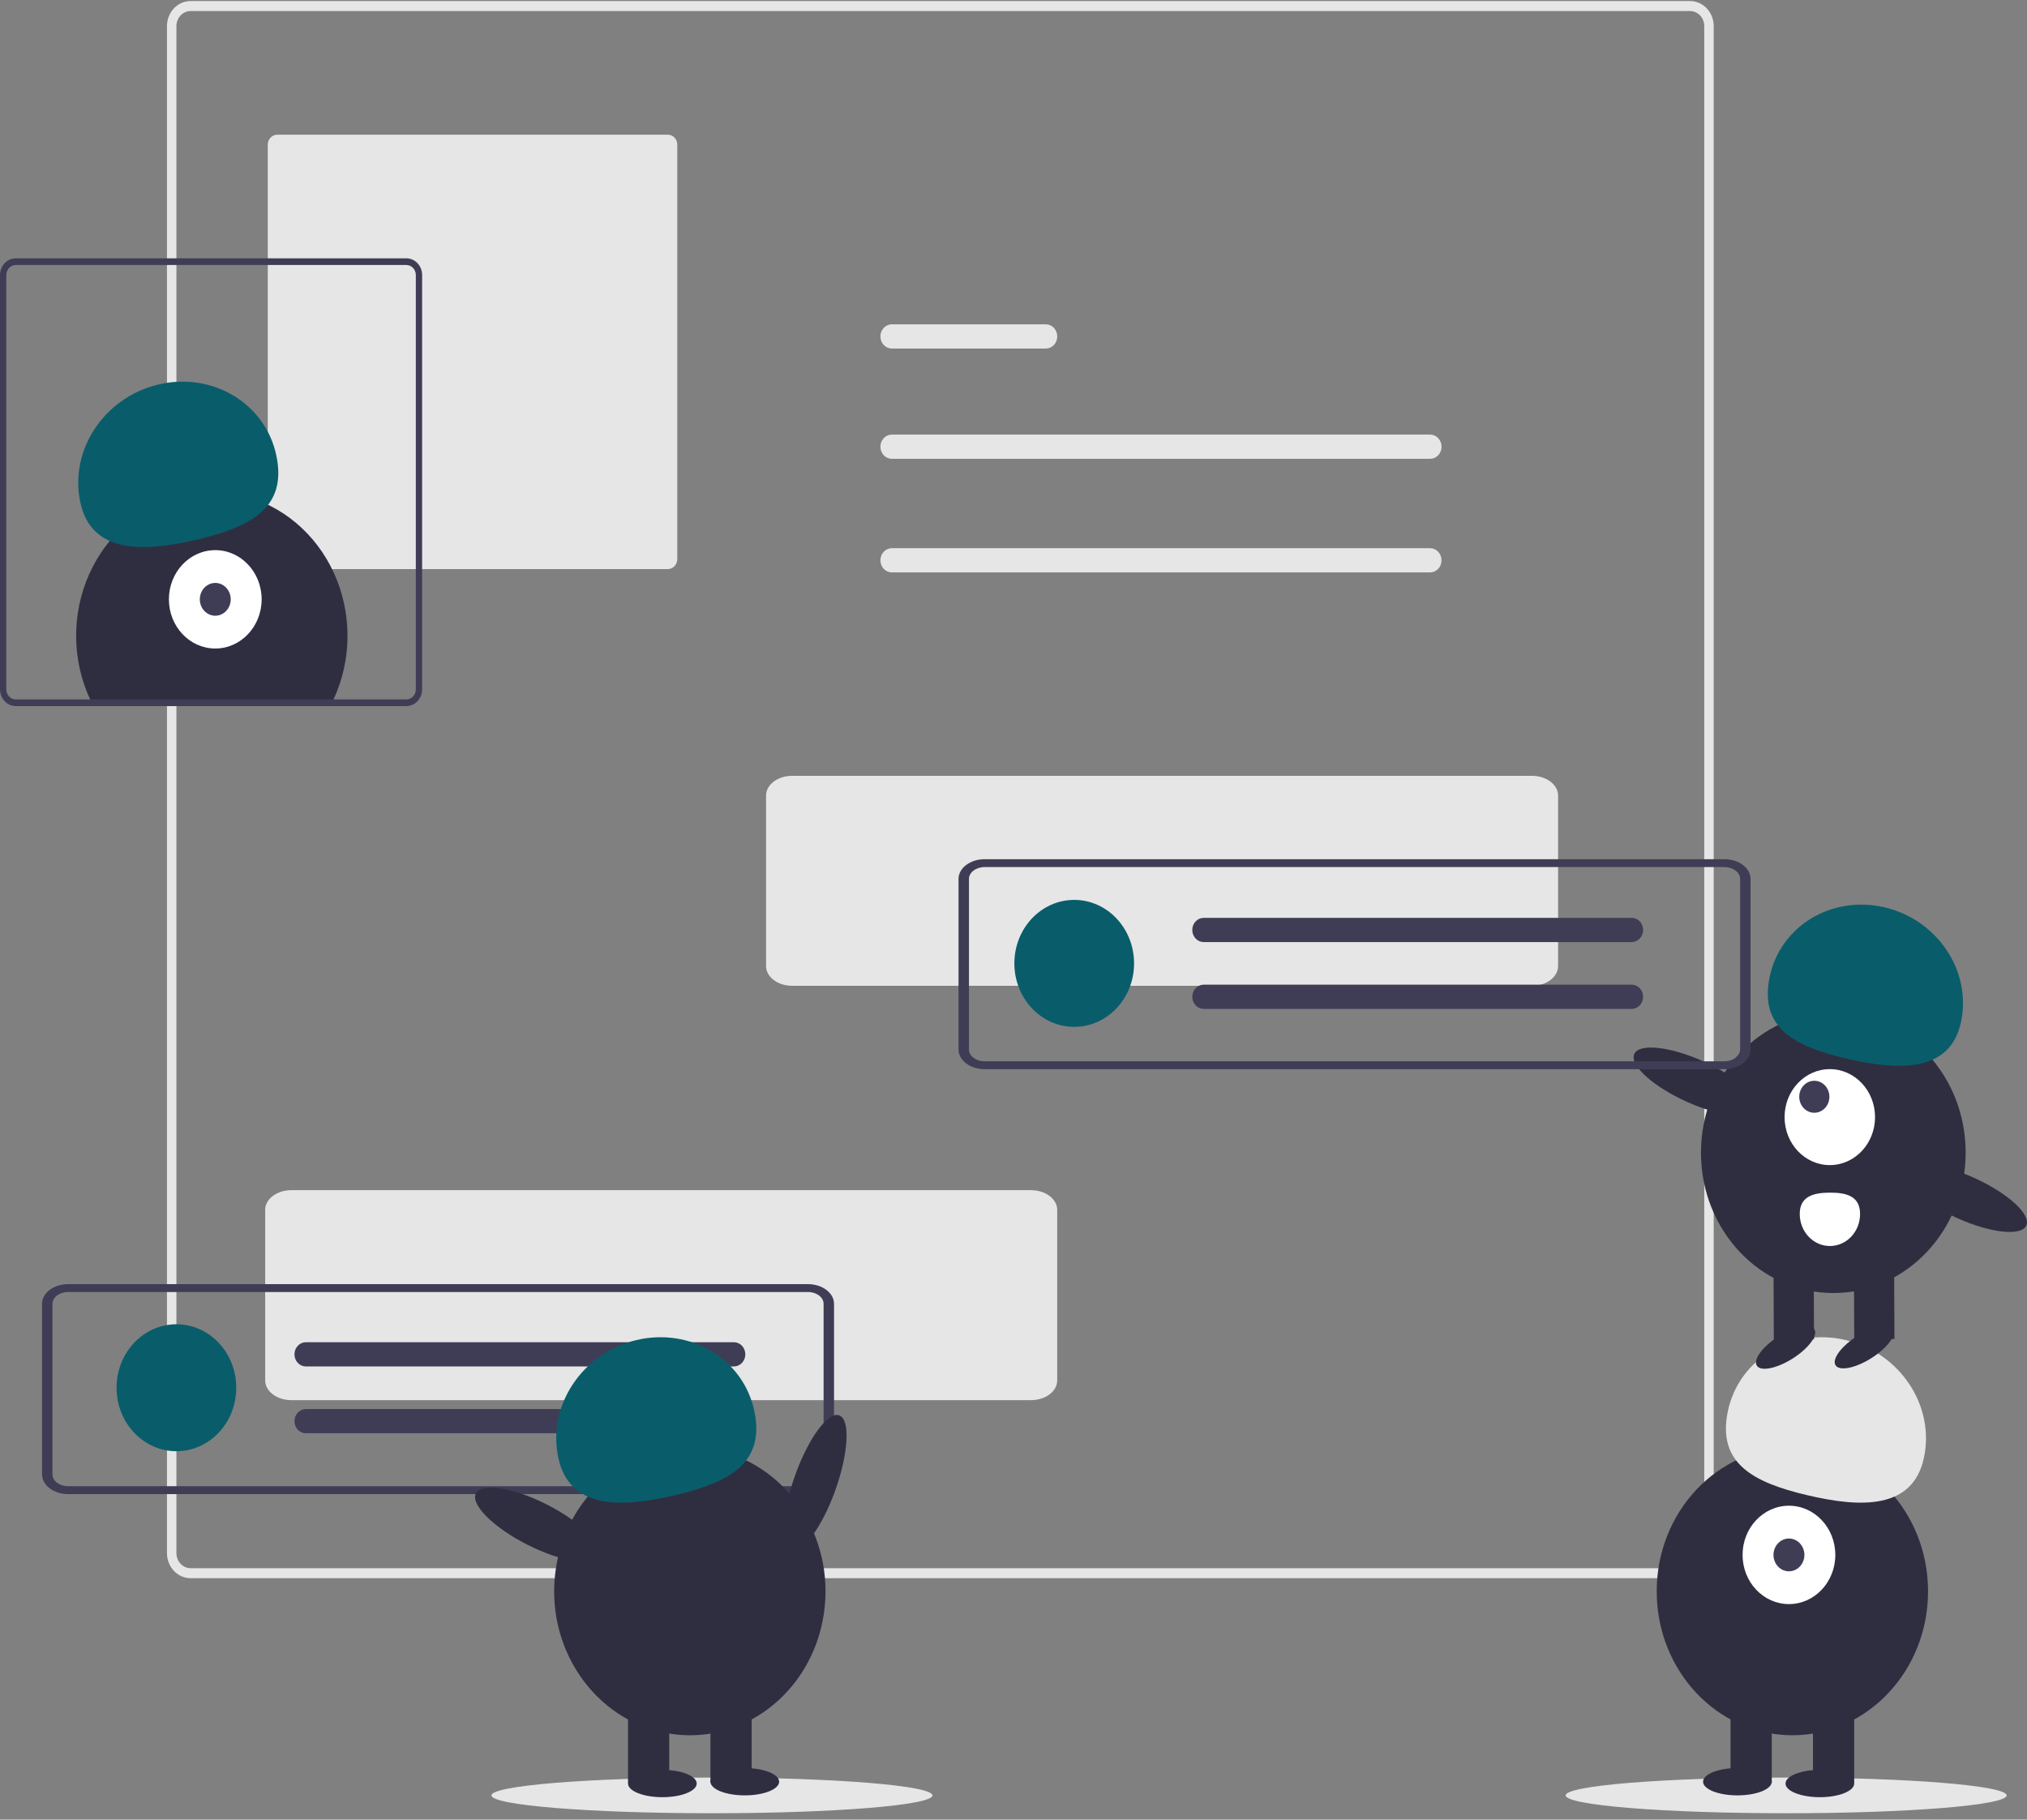 <svg width="274" height="246" viewBox="0 0 274 246" fill="none" xmlns="http://www.w3.org/2000/svg">
<rect x="0" y="0" width="274" height="246" fill="#808080" stroke="none"/>
<g clip-path="url(#clip0)">
<path d="M241.445 245.139C257.907 245.139 271.253 244.059 271.253 242.727C271.253 241.395 257.907 240.315 241.445 240.315C224.982 240.315 211.637 241.395 211.637 242.727C211.637 244.059 224.982 245.139 241.445 245.139Z" fill="#E6E6E6"/>
<path d="M96.237 245.139C112.7 245.139 126.045 244.059 126.045 242.727C126.045 241.395 112.7 240.315 96.237 240.315C79.775 240.315 66.429 241.395 66.429 242.727C66.429 244.059 79.775 245.139 96.237 245.139Z" fill="#E6E6E6"/>
<path d="M228.457 213.364H25.763C24.916 213.363 24.104 213.005 23.505 212.37C22.907 211.735 22.57 210.874 22.569 209.976V3.527C22.57 2.629 22.907 1.768 23.505 1.133C24.104 0.497 24.916 0.14 25.763 0.139H228.457C229.304 0.14 230.116 0.497 230.714 1.133C231.313 1.768 231.65 2.629 231.651 3.527V209.976C231.65 210.874 231.313 211.735 230.714 212.37C230.116 213.005 229.304 213.363 228.457 213.364ZM25.763 1.494C25.255 1.495 24.767 1.709 24.408 2.09C24.049 2.472 23.847 2.988 23.846 3.527V209.976C23.847 210.515 24.049 211.031 24.408 211.412C24.767 211.794 25.255 212.008 25.763 212.009H228.457C228.965 212.008 229.452 211.794 229.811 211.412C230.171 211.031 230.373 210.515 230.373 209.976V3.527C230.373 2.988 230.171 2.472 229.811 2.09C229.452 1.709 228.965 1.495 228.457 1.494H25.763Z" fill="#E6E6E6"/>
<path d="M37.473 18.209C37.134 18.209 36.809 18.352 36.57 18.606C36.33 18.86 36.196 19.205 36.195 19.564V75.581C36.196 75.94 36.33 76.285 36.57 76.539C36.809 76.793 37.134 76.936 37.473 76.936H90.276C90.614 76.936 90.939 76.793 91.178 76.539C91.418 76.285 91.553 75.94 91.553 75.581V19.564C91.553 19.205 91.418 18.86 91.178 18.606C90.939 18.352 90.614 18.209 90.276 18.209H37.473Z" fill="#E6E6E6"/>
<path d="M120.527 58.754C120.122 58.761 119.736 58.936 119.452 59.243C119.168 59.549 119.009 59.961 119.009 60.391C119.009 60.821 119.168 61.233 119.452 61.539C119.736 61.846 120.122 62.021 120.527 62.028H193.292C193.495 62.032 193.696 61.994 193.885 61.915C194.074 61.836 194.247 61.719 194.393 61.569C194.539 61.42 194.656 61.241 194.737 61.043C194.818 60.846 194.861 60.633 194.864 60.418C194.868 60.202 194.831 59.989 194.756 59.788C194.681 59.588 194.57 59.405 194.429 59.251C194.287 59.096 194.119 58.973 193.932 58.887C193.746 58.802 193.545 58.757 193.342 58.754C193.325 58.753 193.308 58.753 193.292 58.754H120.527Z" fill="#E6E6E6"/>
<path d="M120.527 43.846C120.122 43.853 119.736 44.029 119.452 44.335C119.168 44.641 119.009 45.054 119.009 45.483C119.009 45.913 119.168 46.325 119.452 46.632C119.736 46.938 120.122 47.114 120.527 47.121H141.34C141.543 47.125 141.745 47.086 141.934 47.008C142.123 46.929 142.296 46.811 142.442 46.662C142.588 46.512 142.705 46.333 142.786 46.136C142.866 45.938 142.91 45.726 142.913 45.51C142.916 45.295 142.88 45.081 142.805 44.881C142.73 44.68 142.619 44.498 142.478 44.343C142.336 44.188 142.167 44.065 141.981 43.98C141.795 43.894 141.594 43.849 141.391 43.846C141.374 43.846 141.357 43.846 141.34 43.846H120.527Z" fill="#E6E6E6"/>
<path d="M120.527 74.113C120.122 74.12 119.736 74.296 119.452 74.602C119.168 74.908 119.009 75.321 119.009 75.75C119.009 76.18 119.168 76.592 119.452 76.898C119.736 77.205 120.122 77.38 120.527 77.388H193.292C193.7 77.394 194.094 77.228 194.388 76.925C194.681 76.624 194.85 76.211 194.856 75.777C194.863 75.344 194.707 74.925 194.424 74.613C194.14 74.301 193.751 74.121 193.342 74.113C193.325 74.113 193.308 74.113 193.292 74.113H120.527Z" fill="#E6E6E6"/>
<path d="M207.084 133.275H107.084C105.134 133.275 103.554 132.081 103.552 130.609V107.551C103.554 106.08 105.134 104.886 107.084 104.886H207.084C209.034 104.886 210.614 106.08 210.616 107.551V130.609C210.614 132.08 209.034 133.273 207.084 133.275Z" fill="#E6E6E6"/>
<path d="M139.377 189.291H39.377C37.427 189.291 35.847 188.097 35.845 186.626V163.568C35.847 162.097 37.427 160.903 39.377 160.903H139.377C141.327 160.903 142.907 162.097 142.909 163.568V186.626C142.907 188.097 141.327 189.289 139.377 189.291Z" fill="#E6E6E6"/>
<path d="M109.211 201.993H9.21C7.261 201.993 5.681 200.799 5.679 199.328V176.27C5.681 174.799 7.261 173.605 9.21 173.605H109.211C111.16 173.605 112.74 174.799 112.742 176.27V199.328C112.741 200.799 111.16 201.992 109.211 201.993ZM9.21 174.67C8.04 174.67 7.092 175.386 7.091 176.269V199.327C7.091 200.21 8.04 200.925 9.21 200.926H109.211C110.381 200.926 111.329 200.21 111.33 199.327V176.27C111.33 175.387 110.381 174.672 109.211 174.671L9.21 174.67Z" fill="#3F3D56"/>
<path d="M145.207 138.825C149.676 138.825 153.298 134.983 153.298 130.242C153.298 125.502 149.676 121.659 145.207 121.659C140.739 121.659 137.117 125.502 137.117 130.242C137.117 134.983 140.739 138.825 145.207 138.825Z" fill="#095D6A"/>
<path d="M23.847 196.197C28.315 196.197 31.937 192.355 31.937 187.614C31.937 182.874 28.315 179.031 23.847 179.031C19.378 179.031 15.756 182.874 15.756 187.614C15.756 192.355 19.378 196.197 23.847 196.197Z" fill="#095D6A"/>
<path d="M162.684 124.088C162.279 124.095 161.893 124.27 161.609 124.577C161.325 124.883 161.166 125.295 161.166 125.725C161.166 126.154 161.325 126.567 161.609 126.873C161.893 127.179 162.279 127.355 162.684 127.362H220.544C220.953 127.368 221.347 127.202 221.641 126.9C221.934 126.598 222.102 126.185 222.109 125.752C222.116 125.318 221.96 124.899 221.676 124.588C221.392 124.276 221.004 124.096 220.595 124.088C220.578 124.087 220.561 124.087 220.544 124.088H162.684Z" fill="#3F3D56"/>
<path d="M162.684 133.122C162.279 133.13 161.893 133.305 161.609 133.611C161.325 133.918 161.166 134.33 161.166 134.76C161.166 135.189 161.325 135.602 161.609 135.908C161.893 136.214 162.279 136.39 162.684 136.397H220.544C220.953 136.403 221.347 136.237 221.641 135.935C221.934 135.633 222.102 135.22 222.109 134.787C222.116 134.353 221.96 133.934 221.676 133.622C221.392 133.31 221.004 133.131 220.595 133.122C220.578 133.122 220.561 133.122 220.544 133.122H162.684Z" fill="#3F3D56"/>
<path d="M41.322 181.459C40.917 181.466 40.531 181.642 40.247 181.948C39.963 182.255 39.804 182.667 39.804 183.097C39.804 183.526 39.963 183.939 40.247 184.245C40.531 184.551 40.917 184.727 41.322 184.734H99.183C99.592 184.74 99.986 184.574 100.279 184.272C100.573 183.97 100.741 183.557 100.748 183.123C100.755 182.69 100.599 182.271 100.315 181.959C100.031 181.647 99.642 181.468 99.234 181.459C99.217 181.459 99.2 181.459 99.183 181.459H41.322Z" fill="#3F3D56"/>
<path d="M41.322 190.494C40.917 190.502 40.531 190.677 40.247 190.983C39.963 191.29 39.804 191.702 39.804 192.132C39.804 192.561 39.963 192.974 40.247 193.28C40.531 193.586 40.917 193.762 41.322 193.769H99.183C99.592 193.775 99.986 193.609 100.279 193.307C100.573 193.005 100.741 192.592 100.748 192.159C100.755 191.725 100.599 191.306 100.315 190.994C100.031 190.682 99.642 190.503 99.234 190.494C99.217 190.494 99.2 190.494 99.183 190.494H41.322Z" fill="#3F3D56"/>
<path d="M242.285 234.595C252.414 234.595 260.624 225.884 260.624 215.139C260.624 204.394 252.414 195.684 242.285 195.684C232.157 195.684 223.946 204.394 223.946 215.139C223.946 225.884 232.157 234.595 242.285 234.595Z" fill="#2F2E41"/>
<path d="M250.642 230.408H245.071V240.998H250.642V230.408Z" fill="#2F2E41"/>
<path d="M239.499 230.408H233.928V240.998H239.499V230.408Z" fill="#2F2E41"/>
<path d="M245.999 242.968C248.563 242.968 250.642 242.141 250.642 241.121C250.642 240.101 248.563 239.274 245.999 239.274C243.435 239.274 241.356 240.101 241.356 241.121C241.356 242.141 243.435 242.968 245.999 242.968Z" fill="#2F2E41"/>
<path d="M234.856 242.722C237.42 242.722 239.499 241.895 239.499 240.875C239.499 239.855 237.42 239.028 234.856 239.028C232.292 239.028 230.213 239.855 230.213 240.875C230.213 241.895 232.292 242.722 234.856 242.722Z" fill="#2F2E41"/>
<path d="M241.821 216.863C245.282 216.863 248.088 213.886 248.088 210.214C248.088 206.541 245.282 203.564 241.821 203.564C238.359 203.564 235.553 206.541 235.553 210.214C235.553 213.886 238.359 216.863 241.821 216.863Z" fill="white"/>
<path d="M241.821 212.43C242.975 212.43 243.91 211.438 243.91 210.214C243.91 208.99 242.975 207.997 241.821 207.997C240.667 207.997 239.731 208.99 239.731 210.214C239.731 211.438 240.667 212.43 241.821 212.43Z" fill="#3F3D56"/>
<path d="M260.075 197.046C261.556 190.011 256.822 182.902 249.502 181.168C242.182 179.434 235.048 183.732 233.567 190.767C232.086 197.802 236.937 200.397 244.257 202.131C251.577 203.865 258.594 204.082 260.075 197.046Z" fill="#E6E6E6"/>
<path d="M46.973 85.953C46.978 88.936 46.332 91.88 45.087 94.554C44.946 94.862 44.797 95.16 44.639 95.458H12.63C12.472 95.16 12.323 94.862 12.183 94.554C10.961 91.926 10.314 89.038 10.292 86.107C10.269 83.176 10.871 80.278 12.052 77.628C13.234 74.979 14.964 72.646 17.114 70.806C19.264 68.965 21.779 67.664 24.469 66.998C27.16 66.333 29.958 66.321 32.653 66.964C35.349 67.607 37.873 68.887 40.037 70.71C42.2 72.532 43.948 74.85 45.149 77.489C46.35 80.129 46.974 83.022 46.973 85.953V85.953Z" fill="#2F2E41"/>
<path d="M29.099 87.675C32.561 87.675 35.367 84.698 35.367 81.025C35.367 77.353 32.561 74.376 29.099 74.376C25.638 74.376 22.831 77.353 22.831 81.025C22.831 84.698 25.638 87.675 29.099 87.675Z" fill="white"/>
<path d="M29.1 83.242C30.253 83.242 31.189 82.25 31.189 81.025C31.189 79.801 30.253 78.809 29.1 78.809C27.946 78.809 27.01 79.801 27.01 81.025C27.01 82.25 27.946 83.242 29.1 83.242Z" fill="#3F3D56"/>
<path d="M10.845 67.858C9.365 60.822 14.098 53.714 21.418 51.98C28.738 50.245 35.873 54.543 37.353 61.579C38.834 68.614 33.983 71.209 26.663 72.943C19.343 74.677 12.326 74.893 10.845 67.858Z" fill="#095D6A"/>
<path d="M54.932 34.924H2.129C1.565 34.924 1.023 35.162 0.624 35.586C0.225 36.009 0 36.584 0 37.182V93.199C0 93.798 0.225 94.372 0.624 94.796C1.023 95.219 1.565 95.458 2.129 95.458H54.932C55.496 95.458 56.038 95.219 56.437 94.796C56.837 94.372 57.061 93.798 57.061 93.199V37.182C57.061 36.584 56.837 36.009 56.437 35.586C56.038 35.162 55.496 34.924 54.932 34.924V34.924ZM56.209 93.199C56.208 93.558 56.074 93.902 55.834 94.156C55.595 94.41 55.27 94.553 54.932 94.554H2.129C1.791 94.553 1.466 94.41 1.227 94.156C0.988 93.902 0.853 93.558 0.852 93.199V37.182C0.853 36.823 0.988 36.479 1.227 36.225C1.466 35.971 1.791 35.828 2.129 35.827H54.932C55.27 35.828 55.595 35.971 55.834 36.225C56.074 36.479 56.208 36.823 56.209 37.182V93.199Z" fill="#3F3D56"/>
<path d="M112.889 201.538C114.698 196.519 114.959 191.963 113.474 191.361C111.989 190.759 109.32 194.339 107.512 199.357C105.704 204.376 105.442 208.932 106.927 209.534C108.412 210.136 111.081 206.556 112.889 201.538Z" fill="#2F2E41"/>
<path d="M111.352 218.256C112.975 207.65 106.185 197.656 96.187 195.935C86.189 194.214 76.769 201.417 75.147 212.023C73.525 222.629 80.314 232.623 90.312 234.344C100.31 236.065 109.73 228.862 111.352 218.256Z" fill="#2F2E41"/>
<path d="M90.464 230.408H84.893V240.998H90.464V230.408Z" fill="#2F2E41"/>
<path d="M101.607 230.408H96.035V240.998H101.607V230.408Z" fill="#2F2E41"/>
<path d="M89.535 242.968C92.1 242.968 94.178 242.141 94.178 241.121C94.178 240.101 92.1 239.274 89.535 239.274C86.971 239.274 84.893 240.101 84.893 241.121C84.893 242.141 86.971 242.968 89.535 242.968Z" fill="#2F2E41"/>
<path d="M100.678 242.722C103.242 242.722 105.321 241.895 105.321 240.875C105.321 239.855 103.242 239.028 100.678 239.028C98.114 239.028 96.035 239.855 96.035 240.875C96.035 241.895 98.114 242.722 100.678 242.722Z" fill="#2F2E41"/>
<path d="M75.46 197.046C73.979 190.011 78.713 182.902 86.033 181.168C93.353 179.434 100.487 183.732 101.968 190.767C103.449 197.802 98.598 200.397 91.278 202.131C83.958 203.865 76.941 204.082 75.46 197.046Z" fill="#095D6A"/>
<path d="M80.878 210.281C81.56 208.757 78.403 205.655 73.827 203.353C69.251 201.051 64.99 200.42 64.308 201.943C63.627 203.467 66.784 206.569 71.36 208.871C75.936 211.174 80.197 211.805 80.878 210.281Z" fill="#2F2E41"/>
<path d="M247.819 174.809C257.699 174.809 265.709 166.312 265.709 155.83C265.709 145.349 257.699 136.851 247.819 136.851C237.938 136.851 229.929 145.349 229.929 155.83C229.929 166.312 237.938 174.809 247.819 174.809Z" fill="#2F2E41"/>
<path d="M256.036 170.685L250.602 170.712L250.647 181.042L256.082 181.015L256.036 170.685Z" fill="#2F2E41"/>
<path d="M245.167 170.738L239.732 170.765L239.777 181.095L245.212 181.069L245.167 170.738Z" fill="#2F2E41"/>
<path d="M242.223 183.725C244.383 182.387 245.751 180.606 245.279 179.747C244.806 178.887 242.671 179.275 240.511 180.612C238.35 181.95 236.982 183.731 237.455 184.59C237.928 185.45 240.063 185.062 242.223 183.725Z" fill="#2F2E41"/>
<path d="M252.866 183.672C255.026 182.335 256.395 180.554 255.922 179.694C255.449 178.835 253.314 179.222 251.154 180.56C248.994 181.897 247.625 183.678 248.098 184.538C248.571 185.397 250.706 185.01 252.866 183.672Z" fill="#2F2E41"/>
<path d="M247.345 157.514C250.722 157.514 253.459 154.61 253.459 151.028C253.459 147.445 250.722 144.541 247.345 144.541C243.968 144.541 241.23 147.445 241.23 151.028C241.23 154.61 243.968 157.514 247.345 157.514Z" fill="white"/>
<path d="M245.251 150.438C246.376 150.438 247.289 149.47 247.289 148.275C247.289 147.081 246.376 146.113 245.251 146.113C244.125 146.113 243.212 147.081 243.212 148.275C243.212 149.47 244.125 150.438 245.251 150.438Z" fill="#3F3D56"/>
<path d="M265.095 138.095C266.51 131.225 261.862 124.313 254.714 122.657C247.566 121.001 240.625 125.227 239.21 132.097C237.796 138.967 242.539 141.475 249.687 143.132C256.835 144.788 263.681 144.965 265.095 138.095Z" fill="#095D6A"/>
<path d="M237.375 149.915C237.979 148.399 234.779 145.517 230.228 143.477C225.678 141.438 221.499 141.013 220.896 142.528C220.292 144.044 223.492 146.926 228.042 148.966C232.593 151.005 236.772 151.43 237.375 149.915Z" fill="#2F2E41"/>
<path d="M273.927 165.644C274.53 164.129 271.331 161.247 266.78 159.207C262.229 157.167 258.051 156.742 257.447 158.258C256.844 159.773 260.044 162.656 264.594 164.695C269.145 166.735 273.323 167.16 273.927 165.644Z" fill="#2F2E41"/>
<path d="M251.434 164.101C251.438 164.669 251.335 165.232 251.134 165.759C250.932 166.285 250.634 166.764 250.258 167.168C249.881 167.572 249.433 167.894 248.94 168.114C248.446 168.335 247.917 168.45 247.381 168.453C246.845 168.456 246.314 168.347 245.819 168.133C245.323 167.918 244.871 167.602 244.491 167.203C244.11 166.803 243.807 166.328 243.6 165.804C243.392 165.28 243.284 164.718 243.282 164.15L243.282 164.141C243.271 161.753 245.094 161.249 247.345 161.238C249.597 161.227 251.424 161.713 251.434 164.101Z" fill="white"/>
<path d="M233.1 144.547H133.099C131.15 144.547 129.57 143.353 129.568 141.882V118.824C129.57 117.352 131.15 116.158 133.099 116.158H233.1C235.05 116.158 236.629 117.352 236.631 118.824V141.881C236.63 143.352 235.05 144.545 233.1 144.547ZM133.099 117.223C131.93 117.223 130.982 117.94 130.98 118.823V141.88C130.98 142.763 131.93 143.479 133.099 143.479H233.1C234.27 143.479 235.218 142.763 235.219 141.88V118.824C235.219 117.941 234.27 117.225 233.1 117.224L133.099 117.223Z" fill="#3F3D56"/>
</g>
<defs>
<clipPath id="clip0">
<rect width="274" height="245" fill="white" transform="translate(0 0.139)"/>
</clipPath>
</defs>
</svg>
